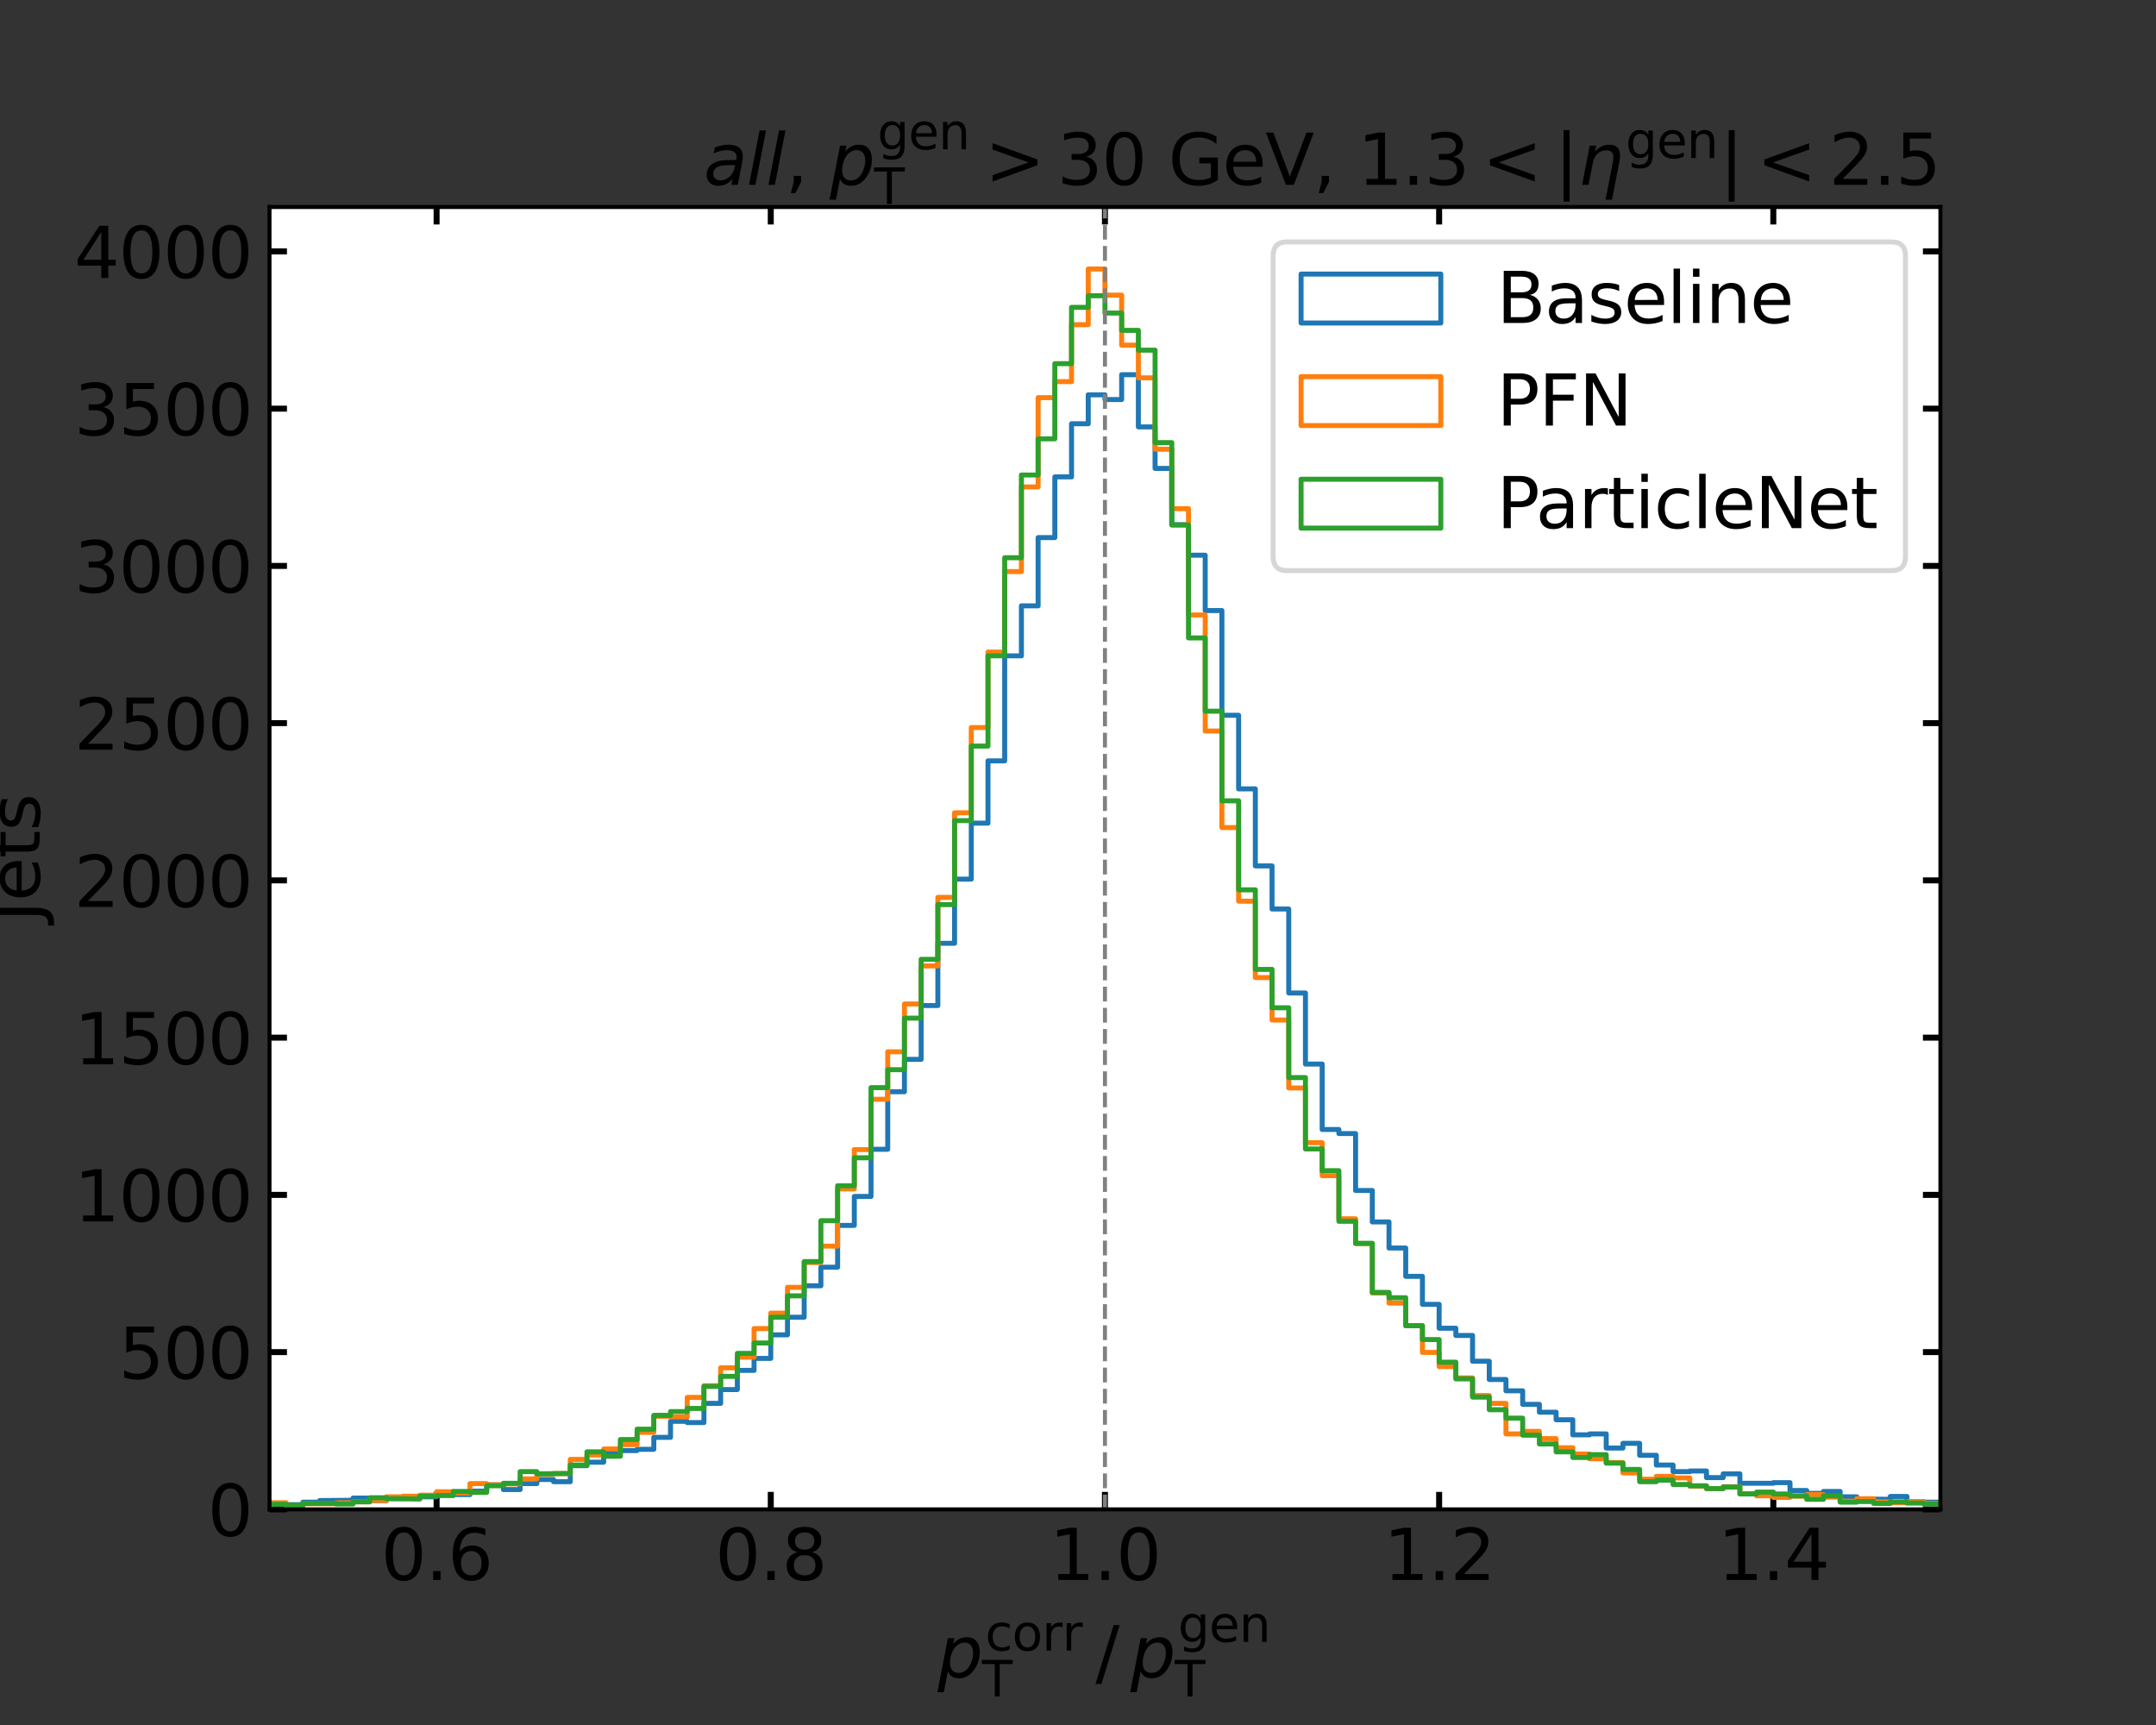 <?xml version="1.0" encoding="utf-8" standalone="no"?>
<!DOCTYPE svg PUBLIC "-//W3C//DTD SVG 1.1//EN"
  "http://www.w3.org/Graphics/SVG/1.1/DTD/svg11.dtd">
<svg xmlns:xlink="http://www.w3.org/1999/xlink" width="432pt" height="345.6pt" viewBox="0 0 432 345.6" xmlns="http://www.w3.org/2000/svg" version="1.1">
 <rect x="0" y="0" width="432" height="345.6" fill="#333333" stroke="none"/>
 <defs>
  <style type="text/css">*{stroke-linejoin: round; stroke-linecap: butt}</style>
 </defs>
 <g id="figure_1">
  <g id="patch_1">
   <path d="M 0 345.6 
L 432 345.6 
L 432 0 
L 0 0 
L 0 345.6 
z
" style="fill: none"/>
  </g>
  <g id="axes_1">
   <g id="patch_2">
    <path d="M 54 302.4 
L 388.8 302.4 
L 388.8 41.472 
L 54 41.472 
z
" style="fill: #ffffff"/>
   </g>
   <g id="matplotlib.axis_1">
    <g id="xtick_1">
     <g id="line2d_1">
      <defs>
       <path id="mc3ad56a31f" d="M 0 0 
L 0 -3.5 
" style="stroke: #000000; stroke-width: 1.2"/>
      </defs>
      <g>
       <use xlink:href="#mc3ad56a31f" x="87.48" y="302.4" style="stroke: #000000; stroke-width: 1.2"/>
      </g>
     </g>
     <g id="line2d_2">
      <defs>
       <path id="m20df767b99" d="M 0 0 
L 0 3.5 
" style="stroke: #000000; stroke-width: 1.2"/>
      </defs>
      <g>
       <use xlink:href="#m20df767b99" x="87.48" y="41.472" style="stroke: #000000; stroke-width: 1.2"/>
      </g>
     </g>
     <g id="text_1">
      <!-- 0.6 -->
      <g transform="translate(76.348 316.538)scale(0.14 -0.14)">
       <defs>
        <path id="DejaVuSans-30" d="M 2034 4250 
Q 1547 4250 1301 3770 
Q 1056 3291 1056 2328 
Q 1056 1369 1301 889 
Q 1547 409 2034 409 
Q 2525 409 2770 889 
Q 3016 1369 3016 2328 
Q 3016 3291 2770 3770 
Q 2525 4250 2034 4250 
z
M 2034 4750 
Q 2819 4750 3233 4129 
Q 3647 3509 3647 2328 
Q 3647 1150 3233 529 
Q 2819 -91 2034 -91 
Q 1250 -91 836 529 
Q 422 1150 422 2328 
Q 422 3509 836 4129 
Q 1250 4750 2034 4750 
z
" transform="scale(0.016)"/>
        <path id="DejaVuSans-2e" d="M 684 794 
L 1344 794 
L 1344 0 
L 684 0 
L 684 794 
z
" transform="scale(0.016)"/>
        <path id="DejaVuSans-36" d="M 2113 2584 
Q 1688 2584 1439 2293 
Q 1191 2003 1191 1497 
Q 1191 994 1439 701 
Q 1688 409 2113 409 
Q 2538 409 2786 701 
Q 3034 994 3034 1497 
Q 3034 2003 2786 2293 
Q 2538 2584 2113 2584 
z
M 3366 4563 
L 3366 3988 
Q 3128 4100 2886 4159 
Q 2644 4219 2406 4219 
Q 1781 4219 1451 3797 
Q 1122 3375 1075 2522 
Q 1259 2794 1537 2939 
Q 1816 3084 2150 3084 
Q 2853 3084 3261 2657 
Q 3669 2231 3669 1497 
Q 3669 778 3244 343 
Q 2819 -91 2113 -91 
Q 1303 -91 875 529 
Q 447 1150 447 2328 
Q 447 3434 972 4092 
Q 1497 4750 2381 4750 
Q 2619 4750 2861 4703 
Q 3103 4656 3366 4563 
z
" transform="scale(0.016)"/>
       </defs>
       <use xlink:href="#DejaVuSans-30"/>
       <use xlink:href="#DejaVuSans-2e" x="63.623"/>
       <use xlink:href="#DejaVuSans-36" x="95.41"/>
      </g>
     </g>
    </g>
    <g id="xtick_2">
     <g id="line2d_3">
      <g>
       <use xlink:href="#mc3ad56a31f" x="154.44" y="302.4" style="stroke: #000000; stroke-width: 1.2"/>
      </g>
     </g>
     <g id="line2d_4">
      <g>
       <use xlink:href="#m20df767b99" x="154.44" y="41.472" style="stroke: #000000; stroke-width: 1.2"/>
      </g>
     </g>
     <g id="text_2">
      <!-- 0.8 -->
      <g transform="translate(143.308 316.538)scale(0.14 -0.14)">
       <defs>
        <path id="DejaVuSans-38" d="M 2034 2216 
Q 1584 2216 1326 1975 
Q 1069 1734 1069 1313 
Q 1069 891 1326 650 
Q 1584 409 2034 409 
Q 2484 409 2743 651 
Q 3003 894 3003 1313 
Q 3003 1734 2745 1975 
Q 2488 2216 2034 2216 
z
M 1403 2484 
Q 997 2584 770 2862 
Q 544 3141 544 3541 
Q 544 4100 942 4425 
Q 1341 4750 2034 4750 
Q 2731 4750 3128 4425 
Q 3525 4100 3525 3541 
Q 3525 3141 3298 2862 
Q 3072 2584 2669 2484 
Q 3125 2378 3379 2068 
Q 3634 1759 3634 1313 
Q 3634 634 3220 271 
Q 2806 -91 2034 -91 
Q 1263 -91 848 271 
Q 434 634 434 1313 
Q 434 1759 690 2068 
Q 947 2378 1403 2484 
z
M 1172 3481 
Q 1172 3119 1398 2916 
Q 1625 2713 2034 2713 
Q 2441 2713 2670 2916 
Q 2900 3119 2900 3481 
Q 2900 3844 2670 4047 
Q 2441 4250 2034 4250 
Q 1625 4250 1398 4047 
Q 1172 3844 1172 3481 
z
" transform="scale(0.016)"/>
       </defs>
       <use xlink:href="#DejaVuSans-30"/>
       <use xlink:href="#DejaVuSans-2e" x="63.623"/>
       <use xlink:href="#DejaVuSans-38" x="95.41"/>
      </g>
     </g>
    </g>
    <g id="xtick_3">
     <g id="line2d_5">
      <g>
       <use xlink:href="#mc3ad56a31f" x="221.4" y="302.4" style="stroke: #000000; stroke-width: 1.2"/>
      </g>
     </g>
     <g id="line2d_6">
      <g>
       <use xlink:href="#m20df767b99" x="221.4" y="41.472" style="stroke: #000000; stroke-width: 1.2"/>
      </g>
     </g>
     <g id="text_3">
      <!-- 1.0 -->
      <g transform="translate(210.268 316.538)scale(0.14 -0.14)">
       <defs>
        <path id="DejaVuSans-31" d="M 794 531 
L 1825 531 
L 1825 4091 
L 703 3866 
L 703 4441 
L 1819 4666 
L 2450 4666 
L 2450 531 
L 3481 531 
L 3481 0 
L 794 0 
L 794 531 
z
" transform="scale(0.016)"/>
       </defs>
       <use xlink:href="#DejaVuSans-31"/>
       <use xlink:href="#DejaVuSans-2e" x="63.623"/>
       <use xlink:href="#DejaVuSans-30" x="95.41"/>
      </g>
     </g>
    </g>
    <g id="xtick_4">
     <g id="line2d_7">
      <g>
       <use xlink:href="#mc3ad56a31f" x="288.36" y="302.4" style="stroke: #000000; stroke-width: 1.2"/>
      </g>
     </g>
     <g id="line2d_8">
      <g>
       <use xlink:href="#m20df767b99" x="288.36" y="41.472" style="stroke: #000000; stroke-width: 1.2"/>
      </g>
     </g>
     <g id="text_4">
      <!-- 1.2 -->
      <g transform="translate(277.228 316.538)scale(0.14 -0.14)">
       <defs>
        <path id="DejaVuSans-32" d="M 1228 531 
L 3431 531 
L 3431 0 
L 469 0 
L 469 531 
Q 828 903 1448 1529 
Q 2069 2156 2228 2338 
Q 2531 2678 2651 2914 
Q 2772 3150 2772 3378 
Q 2772 3750 2511 3984 
Q 2250 4219 1831 4219 
Q 1534 4219 1204 4116 
Q 875 4013 500 3803 
L 500 4441 
Q 881 4594 1212 4672 
Q 1544 4750 1819 4750 
Q 2544 4750 2975 4387 
Q 3406 4025 3406 3419 
Q 3406 3131 3298 2873 
Q 3191 2616 2906 2266 
Q 2828 2175 2409 1742 
Q 1991 1309 1228 531 
z
" transform="scale(0.016)"/>
       </defs>
       <use xlink:href="#DejaVuSans-31"/>
       <use xlink:href="#DejaVuSans-2e" x="63.623"/>
       <use xlink:href="#DejaVuSans-32" x="95.41"/>
      </g>
     </g>
    </g>
    <g id="xtick_5">
     <g id="line2d_9">
      <g>
       <use xlink:href="#mc3ad56a31f" x="355.32" y="302.4" style="stroke: #000000; stroke-width: 1.2"/>
      </g>
     </g>
     <g id="line2d_10">
      <g>
       <use xlink:href="#m20df767b99" x="355.32" y="41.472" style="stroke: #000000; stroke-width: 1.2"/>
      </g>
     </g>
     <g id="text_5">
      <!-- 1.4 -->
      <g transform="translate(344.188 316.538)scale(0.14 -0.14)">
       <defs>
        <path id="DejaVuSans-34" d="M 2419 4116 
L 825 1625 
L 2419 1625 
L 2419 4116 
z
M 2253 4666 
L 3047 4666 
L 3047 1625 
L 3713 1625 
L 3713 1100 
L 3047 1100 
L 3047 0 
L 2419 0 
L 2419 1100 
L 313 1100 
L 313 1709 
L 2253 4666 
z
" transform="scale(0.016)"/>
       </defs>
       <use xlink:href="#DejaVuSans-31"/>
       <use xlink:href="#DejaVuSans-2e" x="63.623"/>
       <use xlink:href="#DejaVuSans-34" x="95.41"/>
      </g>
     </g>
    </g>
    <g id="text_6">
     <!-- $p_\mathrm{T}^\mathrm{corr}\//\/p_\mathrm{T}^\mathrm{gen}$ -->
     <g transform="translate(187.87 336.049)scale(0.14 -0.14)">
      <defs>
       <path id="DejaVuSans-Oblique-70" d="M 3175 2156 
Q 3175 2616 2975 2859 
Q 2775 3103 2400 3103 
Q 2144 3103 1911 2972 
Q 1678 2841 1497 2591 
Q 1319 2344 1212 1994 
Q 1106 1644 1106 1300 
Q 1106 863 1306 627 
Q 1506 391 1875 391 
Q 2147 391 2380 519 
Q 2613 647 2778 891 
Q 2956 1147 3065 1494 
Q 3175 1841 3175 2156 
z
M 1394 2969 
Q 1625 3272 1939 3428 
Q 2253 3584 2638 3584 
Q 3175 3584 3472 3232 
Q 3769 2881 3769 2247 
Q 3769 1728 3584 1258 
Q 3400 788 3053 416 
Q 2822 169 2531 39 
Q 2241 -91 1919 -91 
Q 1547 -91 1294 64 
Q 1041 219 916 525 
L 556 -1331 
L -19 -1331 
L 922 3500 
L 1497 3500 
L 1394 2969 
z
" transform="scale(0.016)"/>
       <path id="DejaVuSans-63" d="M 3122 3366 
L 3122 2828 
Q 2878 2963 2633 3030 
Q 2388 3097 2138 3097 
Q 1578 3097 1268 2742 
Q 959 2388 959 1747 
Q 959 1106 1268 751 
Q 1578 397 2138 397 
Q 2388 397 2633 464 
Q 2878 531 3122 666 
L 3122 134 
Q 2881 22 2623 -34 
Q 2366 -91 2075 -91 
Q 1284 -91 818 406 
Q 353 903 353 1747 
Q 353 2603 823 3093 
Q 1294 3584 2113 3584 
Q 2378 3584 2631 3529 
Q 2884 3475 3122 3366 
z
" transform="scale(0.016)"/>
       <path id="DejaVuSans-6f" d="M 1959 3097 
Q 1497 3097 1228 2736 
Q 959 2375 959 1747 
Q 959 1119 1226 758 
Q 1494 397 1959 397 
Q 2419 397 2687 759 
Q 2956 1122 2956 1747 
Q 2956 2369 2687 2733 
Q 2419 3097 1959 3097 
z
M 1959 3584 
Q 2709 3584 3137 3096 
Q 3566 2609 3566 1747 
Q 3566 888 3137 398 
Q 2709 -91 1959 -91 
Q 1206 -91 779 398 
Q 353 888 353 1747 
Q 353 2609 779 3096 
Q 1206 3584 1959 3584 
z
" transform="scale(0.016)"/>
       <path id="DejaVuSans-72" d="M 2631 2963 
Q 2534 3019 2420 3045 
Q 2306 3072 2169 3072 
Q 1681 3072 1420 2755 
Q 1159 2438 1159 1844 
L 1159 0 
L 581 0 
L 581 3500 
L 1159 3500 
L 1159 2956 
Q 1341 3275 1631 3429 
Q 1922 3584 2338 3584 
Q 2397 3584 2469 3576 
Q 2541 3569 2628 3553 
L 2631 2963 
z
" transform="scale(0.016)"/>
       <path id="DejaVuSans-54" d="M -19 4666 
L 3928 4666 
L 3928 4134 
L 2272 4134 
L 2272 0 
L 1638 0 
L 1638 4134 
L -19 4134 
L -19 4666 
z
" transform="scale(0.016)"/>
       <path id="DejaVuSans-2f" d="M 1625 4666 
L 2156 4666 
L 531 -594 
L 0 -594 
L 1625 4666 
z
" transform="scale(0.016)"/>
       <path id="DejaVuSans-67" d="M 2906 1791 
Q 2906 2416 2648 2759 
Q 2391 3103 1925 3103 
Q 1463 3103 1205 2759 
Q 947 2416 947 1791 
Q 947 1169 1205 825 
Q 1463 481 1925 481 
Q 2391 481 2648 825 
Q 2906 1169 2906 1791 
z
M 3481 434 
Q 3481 -459 3084 -895 
Q 2688 -1331 1869 -1331 
Q 1566 -1331 1297 -1286 
Q 1028 -1241 775 -1147 
L 775 -588 
Q 1028 -725 1275 -790 
Q 1522 -856 1778 -856 
Q 2344 -856 2625 -561 
Q 2906 -266 2906 331 
L 2906 616 
Q 2728 306 2450 153 
Q 2172 0 1784 0 
Q 1141 0 747 490 
Q 353 981 353 1791 
Q 353 2603 747 3093 
Q 1141 3584 1784 3584 
Q 2172 3584 2450 3431 
Q 2728 3278 2906 2969 
L 2906 3500 
L 3481 3500 
L 3481 434 
z
" transform="scale(0.016)"/>
       <path id="DejaVuSans-65" d="M 3597 1894 
L 3597 1613 
L 953 1613 
Q 991 1019 1311 708 
Q 1631 397 2203 397 
Q 2534 397 2845 478 
Q 3156 559 3463 722 
L 3463 178 
Q 3153 47 2828 -22 
Q 2503 -91 2169 -91 
Q 1331 -91 842 396 
Q 353 884 353 1716 
Q 353 2575 817 3079 
Q 1281 3584 2069 3584 
Q 2775 3584 3186 3129 
Q 3597 2675 3597 1894 
z
M 3022 2063 
Q 3016 2534 2758 2815 
Q 2500 3097 2075 3097 
Q 1594 3097 1305 2825 
Q 1016 2553 972 2059 
L 3022 2063 
z
" transform="scale(0.016)"/>
       <path id="DejaVuSans-6e" d="M 3513 2113 
L 3513 0 
L 2938 0 
L 2938 2094 
Q 2938 2591 2744 2837 
Q 2550 3084 2163 3084 
Q 1697 3084 1428 2787 
Q 1159 2491 1159 1978 
L 1159 0 
L 581 0 
L 581 3500 
L 1159 3500 
L 1159 2956 
Q 1366 3272 1645 3428 
Q 1925 3584 2291 3584 
Q 2894 3584 3203 3211 
Q 3513 2838 3513 2113 
z
" transform="scale(0.016)"/>
      </defs>
      <use xlink:href="#DejaVuSans-Oblique-70" transform="translate(0 0.052)"/>
      <use xlink:href="#DejaVuSans-63" transform="translate(68.126 38.333)scale(0.7)"/>
      <use xlink:href="#DejaVuSans-6f" transform="translate(106.613 38.333)scale(0.7)"/>
      <use xlink:href="#DejaVuSans-72" transform="translate(149.44 38.333)scale(0.7)"/>
      <use xlink:href="#DejaVuSans-72" transform="translate(178.219 38.333)scale(0.7)"/>
      <use xlink:href="#DejaVuSans-54" transform="translate(63.477 -27.292)scale(0.7)"/>
      <use xlink:href="#DejaVuSans-2f" transform="translate(225.969 0.052)"/>
      <use xlink:href="#DejaVuSans-Oblique-70" transform="translate(275.896 0.052)"/>
      <use xlink:href="#DejaVuSans-67" transform="translate(344.022 50.8)scale(0.7)"/>
      <use xlink:href="#DejaVuSans-65" transform="translate(388.456 50.8)scale(0.7)"/>
      <use xlink:href="#DejaVuSans-6e" transform="translate(431.522 50.8)scale(0.7)"/>
      <use xlink:href="#DejaVuSans-54" transform="translate(339.372 -27.292)scale(0.7)"/>
     </g>
    </g>
   </g>
   <g id="matplotlib.axis_2">
    <g id="ytick_1">
     <g id="line2d_11">
      <defs>
       <path id="m5226595b26" d="M 0 0 
L 3.5 0 
" style="stroke: #000000; stroke-width: 1.2"/>
      </defs>
      <g>
       <use xlink:href="#m5226595b26" x="54" y="302.4" style="stroke: #000000; stroke-width: 1.2"/>
      </g>
     </g>
     <g id="line2d_12">
      <defs>
       <path id="m652ca1f74e" d="M 0 0 
L -3.5 0 
" style="stroke: #000000; stroke-width: 1.2"/>
      </defs>
      <g>
       <use xlink:href="#m652ca1f74e" x="388.8" y="302.4" style="stroke: #000000; stroke-width: 1.2"/>
      </g>
     </g>
     <g id="text_7">
      <!-- 0 -->
      <g transform="translate(41.593 307.719)scale(0.14 -0.14)">
       <use xlink:href="#DejaVuSans-30"/>
      </g>
     </g>
    </g>
    <g id="ytick_2">
     <g id="line2d_13">
      <g>
       <use xlink:href="#m5226595b26" x="54" y="270.896" style="stroke: #000000; stroke-width: 1.2"/>
      </g>
     </g>
     <g id="line2d_14">
      <g>
       <use xlink:href="#m652ca1f74e" x="388.8" y="270.896" style="stroke: #000000; stroke-width: 1.2"/>
      </g>
     </g>
     <g id="text_8">
      <!-- 500 -->
      <g transform="translate(23.777 276.215)scale(0.14 -0.14)">
       <defs>
        <path id="DejaVuSans-35" d="M 691 4666 
L 3169 4666 
L 3169 4134 
L 1269 4134 
L 1269 2991 
Q 1406 3038 1543 3061 
Q 1681 3084 1819 3084 
Q 2600 3084 3056 2656 
Q 3513 2228 3513 1497 
Q 3513 744 3044 326 
Q 2575 -91 1722 -91 
Q 1428 -91 1123 -41 
Q 819 9 494 109 
L 494 744 
Q 775 591 1075 516 
Q 1375 441 1709 441 
Q 2250 441 2565 725 
Q 2881 1009 2881 1497 
Q 2881 1984 2565 2268 
Q 2250 2553 1709 2553 
Q 1456 2553 1204 2497 
Q 953 2441 691 2322 
L 691 4666 
z
" transform="scale(0.016)"/>
       </defs>
       <use xlink:href="#DejaVuSans-35"/>
       <use xlink:href="#DejaVuSans-30" x="63.623"/>
       <use xlink:href="#DejaVuSans-30" x="127.246"/>
      </g>
     </g>
    </g>
    <g id="ytick_3">
     <g id="line2d_15">
      <g>
       <use xlink:href="#m5226595b26" x="54" y="239.392" style="stroke: #000000; stroke-width: 1.2"/>
      </g>
     </g>
     <g id="line2d_16">
      <g>
       <use xlink:href="#m652ca1f74e" x="388.8" y="239.392" style="stroke: #000000; stroke-width: 1.2"/>
      </g>
     </g>
     <g id="text_9">
      <!-- 1000 -->
      <g transform="translate(14.87 244.711)scale(0.14 -0.14)">
       <use xlink:href="#DejaVuSans-31"/>
       <use xlink:href="#DejaVuSans-30" x="63.623"/>
       <use xlink:href="#DejaVuSans-30" x="127.246"/>
       <use xlink:href="#DejaVuSans-30" x="190.869"/>
      </g>
     </g>
    </g>
    <g id="ytick_4">
     <g id="line2d_17">
      <g>
       <use xlink:href="#m5226595b26" x="54" y="207.888" style="stroke: #000000; stroke-width: 1.2"/>
      </g>
     </g>
     <g id="line2d_18">
      <g>
       <use xlink:href="#m652ca1f74e" x="388.8" y="207.888" style="stroke: #000000; stroke-width: 1.2"/>
      </g>
     </g>
     <g id="text_10">
      <!-- 1500 -->
      <g transform="translate(14.87 213.207)scale(0.14 -0.14)">
       <use xlink:href="#DejaVuSans-31"/>
       <use xlink:href="#DejaVuSans-35" x="63.623"/>
       <use xlink:href="#DejaVuSans-30" x="127.246"/>
       <use xlink:href="#DejaVuSans-30" x="190.869"/>
      </g>
     </g>
    </g>
    <g id="ytick_5">
     <g id="line2d_19">
      <g>
       <use xlink:href="#m5226595b26" x="54" y="176.384" style="stroke: #000000; stroke-width: 1.2"/>
      </g>
     </g>
     <g id="line2d_20">
      <g>
       <use xlink:href="#m652ca1f74e" x="388.8" y="176.384" style="stroke: #000000; stroke-width: 1.2"/>
      </g>
     </g>
     <g id="text_11">
      <!-- 2000 -->
      <g transform="translate(14.87 181.703)scale(0.14 -0.14)">
       <use xlink:href="#DejaVuSans-32"/>
       <use xlink:href="#DejaVuSans-30" x="63.623"/>
       <use xlink:href="#DejaVuSans-30" x="127.246"/>
       <use xlink:href="#DejaVuSans-30" x="190.869"/>
      </g>
     </g>
    </g>
    <g id="ytick_6">
     <g id="line2d_21">
      <g>
       <use xlink:href="#m5226595b26" x="54" y="144.88" style="stroke: #000000; stroke-width: 1.2"/>
      </g>
     </g>
     <g id="line2d_22">
      <g>
       <use xlink:href="#m652ca1f74e" x="388.8" y="144.88" style="stroke: #000000; stroke-width: 1.2"/>
      </g>
     </g>
     <g id="text_12">
      <!-- 2500 -->
      <g transform="translate(14.87 150.199)scale(0.14 -0.14)">
       <use xlink:href="#DejaVuSans-32"/>
       <use xlink:href="#DejaVuSans-35" x="63.623"/>
       <use xlink:href="#DejaVuSans-30" x="127.246"/>
       <use xlink:href="#DejaVuSans-30" x="190.869"/>
      </g>
     </g>
    </g>
    <g id="ytick_7">
     <g id="line2d_23">
      <g>
       <use xlink:href="#m5226595b26" x="54" y="113.377" style="stroke: #000000; stroke-width: 1.2"/>
      </g>
     </g>
     <g id="line2d_24">
      <g>
       <use xlink:href="#m652ca1f74e" x="388.8" y="113.377" style="stroke: #000000; stroke-width: 1.2"/>
      </g>
     </g>
     <g id="text_13">
      <!-- 3000 -->
      <g transform="translate(14.87 118.695)scale(0.14 -0.14)">
       <defs>
        <path id="DejaVuSans-33" d="M 2597 2516 
Q 3050 2419 3304 2112 
Q 3559 1806 3559 1356 
Q 3559 666 3084 287 
Q 2609 -91 1734 -91 
Q 1441 -91 1130 -33 
Q 819 25 488 141 
L 488 750 
Q 750 597 1062 519 
Q 1375 441 1716 441 
Q 2309 441 2620 675 
Q 2931 909 2931 1356 
Q 2931 1769 2642 2001 
Q 2353 2234 1838 2234 
L 1294 2234 
L 1294 2753 
L 1863 2753 
Q 2328 2753 2575 2939 
Q 2822 3125 2822 3475 
Q 2822 3834 2567 4026 
Q 2313 4219 1838 4219 
Q 1578 4219 1281 4162 
Q 984 4106 628 3988 
L 628 4550 
Q 988 4650 1302 4700 
Q 1616 4750 1894 4750 
Q 2613 4750 3031 4423 
Q 3450 4097 3450 3541 
Q 3450 3153 3228 2886 
Q 3006 2619 2597 2516 
z
" transform="scale(0.016)"/>
       </defs>
       <use xlink:href="#DejaVuSans-33"/>
       <use xlink:href="#DejaVuSans-30" x="63.623"/>
       <use xlink:href="#DejaVuSans-30" x="127.246"/>
       <use xlink:href="#DejaVuSans-30" x="190.869"/>
      </g>
     </g>
    </g>
    <g id="ytick_8">
     <g id="line2d_25">
      <g>
       <use xlink:href="#m5226595b26" x="54" y="81.873" style="stroke: #000000; stroke-width: 1.2"/>
      </g>
     </g>
     <g id="line2d_26">
      <g>
       <use xlink:href="#m652ca1f74e" x="388.8" y="81.873" style="stroke: #000000; stroke-width: 1.2"/>
      </g>
     </g>
     <g id="text_14">
      <!-- 3500 -->
      <g transform="translate(14.87 87.192)scale(0.14 -0.14)">
       <use xlink:href="#DejaVuSans-33"/>
       <use xlink:href="#DejaVuSans-35" x="63.623"/>
       <use xlink:href="#DejaVuSans-30" x="127.246"/>
       <use xlink:href="#DejaVuSans-30" x="190.869"/>
      </g>
     </g>
    </g>
    <g id="ytick_9">
     <g id="line2d_27">
      <g>
       <use xlink:href="#m5226595b26" x="54" y="50.369" style="stroke: #000000; stroke-width: 1.2"/>
      </g>
     </g>
     <g id="line2d_28">
      <g>
       <use xlink:href="#m652ca1f74e" x="388.8" y="50.369" style="stroke: #000000; stroke-width: 1.2"/>
      </g>
     </g>
     <g id="text_15">
      <!-- 4000 -->
      <g transform="translate(14.87 55.688)scale(0.14 -0.14)">
       <use xlink:href="#DejaVuSans-34"/>
       <use xlink:href="#DejaVuSans-30" x="63.623"/>
       <use xlink:href="#DejaVuSans-30" x="127.246"/>
       <use xlink:href="#DejaVuSans-30" x="190.869"/>
      </g>
     </g>
    </g>
    <g id="text_16">
     <!-- Jets -->
     <g transform="translate(7.958 184.699)rotate(-90)scale(0.14 -0.14)">
      <defs>
       <path id="DejaVuSans-4a" d="M 628 4666 
L 1259 4666 
L 1259 325 
Q 1259 -519 939 -900 
Q 619 -1281 -91 -1281 
L -331 -1281 
L -331 -750 
L -134 -750 
Q 284 -750 456 -515 
Q 628 -281 628 325 
L 628 4666 
z
" transform="scale(0.016)"/>
       <path id="DejaVuSans-74" d="M 1172 4494 
L 1172 3500 
L 2356 3500 
L 2356 3053 
L 1172 3053 
L 1172 1153 
Q 1172 725 1289 603 
Q 1406 481 1766 481 
L 2356 481 
L 2356 0 
L 1766 0 
Q 1100 0 847 248 
Q 594 497 594 1153 
L 594 3053 
L 172 3053 
L 172 3500 
L 594 3500 
L 594 4494 
L 1172 4494 
z
" transform="scale(0.016)"/>
       <path id="DejaVuSans-73" d="M 2834 3397 
L 2834 2853 
Q 2591 2978 2328 3040 
Q 2066 3103 1784 3103 
Q 1356 3103 1142 2972 
Q 928 2841 928 2578 
Q 928 2378 1081 2264 
Q 1234 2150 1697 2047 
L 1894 2003 
Q 2506 1872 2764 1633 
Q 3022 1394 3022 966 
Q 3022 478 2636 193 
Q 2250 -91 1575 -91 
Q 1294 -91 989 -36 
Q 684 19 347 128 
L 347 722 
Q 666 556 975 473 
Q 1284 391 1588 391 
Q 1994 391 2212 530 
Q 2431 669 2431 922 
Q 2431 1156 2273 1281 
Q 2116 1406 1581 1522 
L 1381 1569 
Q 847 1681 609 1914 
Q 372 2147 372 2553 
Q 372 3047 722 3315 
Q 1072 3584 1716 3584 
Q 2034 3584 2315 3537 
Q 2597 3491 2834 3397 
z
" transform="scale(0.016)"/>
      </defs>
      <use xlink:href="#DejaVuSans-4a"/>
      <use xlink:href="#DejaVuSans-65" x="29.492"/>
      <use xlink:href="#DejaVuSans-74" x="91.016"/>
      <use xlink:href="#DejaVuSans-73" x="130.225"/>
     </g>
    </g>
   </g>
   <g id="patch_3">
    <path d="M 54 302.4 
L 54 301.329 
L 57.348 301.329 
L 57.348 301.455 
L 60.696 301.455 
L 60.696 300.951 
L 64.044 300.951 
L 64.044 300.636 
L 70.74 300.573 
L 70.74 300.132 
L 74.088 300.132 
L 74.088 300.636 
L 77.436 300.636 
L 77.436 300.195 
L 80.784 300.195 
L 80.784 300.006 
L 84.132 300.006 
L 84.132 299.88 
L 87.48 299.88 
L 87.48 299.25 
L 90.828 299.25 
L 90.828 299.439 
L 94.176 299.439 
L 94.176 298.746 
L 97.524 298.746 
L 97.524 297.485 
L 100.872 297.485 
L 100.872 298.431 
L 104.22 298.431 
L 104.22 297.233 
L 107.568 297.233 
L 107.568 296.414 
L 110.916 296.414 
L 110.916 296.855 
L 114.264 296.855 
L 114.264 293.642 
L 117.612 293.642 
L 117.612 292.949 
L 120.96 292.949 
L 120.96 291.059 
L 124.308 291.059 
L 124.308 290.618 
L 127.656 290.618 
L 127.656 290.366 
L 131.004 290.366 
L 131.004 287.971 
L 134.352 287.971 
L 134.352 284.758 
L 137.7 284.758 
L 137.7 285.01 
L 141.048 285.01 
L 141.048 281.166 
L 144.396 281.166 
L 144.396 278.394 
L 147.744 278.394 
L 147.744 274.551 
L 151.092 274.551 
L 151.092 272.156 
L 154.44 272.156 
L 154.44 267.431 
L 157.788 267.431 
L 157.788 263.902 
L 161.136 263.902 
L 161.136 257.601 
L 164.484 257.601 
L 164.484 253.884 
L 167.832 253.884 
L 167.832 245.504 
L 171.18 245.504 
L 171.18 239.707 
L 174.528 239.707 
L 174.528 230.256 
L 177.876 230.256 
L 177.876 218.726 
L 181.224 218.726 
L 181.224 212.236 
L 184.572 212.236 
L 184.572 201.461 
L 187.92 201.461 
L 187.92 188.986 
L 191.268 188.986 
L 191.268 176.132 
L 194.616 176.132 
L 194.616 164.917 
L 197.964 164.917 
L 197.964 152.441 
L 201.312 152.441 
L 201.312 131.397 
L 204.66 131.397 
L 204.66 121.379 
L 208.008 121.379 
L 208.008 107.706 
L 211.356 107.706 
L 211.356 95.545 
L 214.704 95.545 
L 214.704 84.897 
L 218.052 84.897 
L 218.052 79.1 
L 221.4 79.1 
L 221.4 80.045 
L 224.748 80.045 
L 224.748 75.068 
L 228.096 75.068 
L 228.096 85.527 
L 231.444 85.527 
L 231.444 93.844 
L 234.792 93.844 
L 234.792 105.123 
L 238.14 105.123 
L 238.14 111.234 
L 241.488 111.234 
L 241.488 122.324 
L 244.836 122.324 
L 244.836 143.305 
L 248.184 143.305 
L 248.184 158.049 
L 251.532 158.049 
L 251.532 173.486 
L 254.88 173.486 
L 254.88 182.118 
L 258.228 182.118 
L 258.228 198.941 
L 261.576 198.941 
L 261.576 213.181 
L 264.924 213.181 
L 264.924 226.287 
L 268.272 226.287 
L 268.272 227.106 
L 271.62 227.106 
L 271.62 238.51 
L 274.968 238.51 
L 274.968 244.811 
L 278.316 244.811 
L 278.316 250.04 
L 281.664 250.04 
L 281.664 255.711 
L 285.012 255.711 
L 285.012 261.319 
L 288.36 261.319 
L 288.36 266.107 
L 291.708 266.107 
L 291.708 267.557 
L 295.056 267.557 
L 295.056 272.723 
L 298.404 272.723 
L 298.404 276.378 
L 301.752 276.378 
L 301.752 278.646 
L 305.1 278.646 
L 305.1 281.355 
L 308.448 281.355 
L 308.448 282.931 
L 311.796 282.931 
L 311.796 284.443 
L 315.144 284.443 
L 315.144 287.467 
L 318.492 287.467 
L 318.492 287.278 
L 321.84 287.278 
L 321.84 290.113 
L 325.188 290.113 
L 325.188 289.168 
L 328.536 289.168 
L 328.536 291.563 
L 331.884 291.563 
L 331.884 293.516 
L 335.232 293.516 
L 335.232 294.839 
L 338.58 294.839 
L 338.58 294.713 
L 341.928 294.713 
L 341.928 296.036 
L 345.276 296.036 
L 345.276 295.28 
L 348.624 295.28 
L 348.624 297.17 
L 355.32 297.17 
L 355.32 297.044 
L 358.668 297.044 
L 358.668 298.62 
L 362.016 298.62 
L 362.016 299.187 
L 365.364 299.187 
L 365.364 298.809 
L 368.712 298.809 
L 368.712 299.88 
L 372.06 299.88 
L 372.06 300.321 
L 378.756 300.384 
L 378.756 299.817 
L 382.104 299.817 
L 382.104 300.825 
L 385.452 300.825 
L 385.452 300.951 
L 388.8 300.951 
L 388.8 302.4 
L 388.8 302.4 
" clip-path="url(#p59d9adf3d7)" style="fill: none; stroke: #1f77b4; stroke-linejoin: miter"/>
   </g>
   <g id="patch_4">
    <path d="M 54 302.4 
L 54 301.077 
L 57.348 301.077 
L 57.348 301.77 
L 60.696 301.77 
L 60.696 301.266 
L 67.392 301.266 
L 67.392 301.077 
L 70.74 301.077 
L 70.74 300.888 
L 74.088 300.888 
L 74.088 300.636 
L 77.436 300.636 
L 77.436 299.88 
L 80.784 299.88 
L 80.784 299.754 
L 84.132 299.754 
L 84.132 299.565 
L 87.48 299.565 
L 87.48 298.872 
L 90.828 298.872 
L 90.828 299.124 
L 94.176 299.124 
L 94.176 297.233 
L 97.524 297.233 
L 97.524 297.485 
L 100.872 297.485 
L 100.872 297.296 
L 104.22 297.296 
L 104.22 296.288 
L 107.568 296.288 
L 107.568 295.343 
L 110.916 295.343 
L 110.916 295.217 
L 114.264 295.217 
L 114.264 292.382 
L 117.612 292.382 
L 117.612 291.5 
L 120.96 291.5 
L 120.96 290.302 
L 124.308 290.302 
L 124.308 289.42 
L 127.656 289.42 
L 127.656 286.963 
L 131.004 286.963 
L 131.004 283.75 
L 134.352 283.75 
L 134.352 283.876 
L 137.7 283.876 
L 137.7 279.969 
L 141.048 279.969 
L 141.048 277.638 
L 144.396 277.638 
L 144.396 274.046 
L 147.744 274.046 
L 147.744 271.904 
L 151.092 271.904 
L 151.092 266.171 
L 154.44 266.171 
L 154.44 263.083 
L 157.788 263.083 
L 157.788 257.916 
L 161.136 257.916 
L 161.136 252.939 
L 164.484 252.939 
L 164.484 249.662 
L 167.832 249.662 
L 167.832 238.195 
L 171.18 238.195 
L 171.18 230.319 
L 174.528 230.319 
L 174.528 220.238 
L 177.876 220.238 
L 177.876 210.724 
L 181.224 210.724 
L 181.224 201.146 
L 184.572 201.146 
L 184.572 193.522 
L 187.92 193.522 
L 187.92 179.787 
L 191.268 179.787 
L 191.268 162.838 
L 194.616 162.838 
L 194.616 145.763 
L 197.964 145.763 
L 197.964 130.641 
L 201.312 130.641 
L 201.312 114.511 
L 204.66 114.511 
L 204.66 97.562 
L 208.008 97.562 
L 208.008 79.667 
L 211.356 79.667 
L 211.356 76.454 
L 214.704 76.454 
L 214.704 65.05 
L 218.052 65.05 
L 218.052 53.897 
L 221.4 53.897 
L 221.4 59.127 
L 224.748 59.127 
L 224.748 69.145 
L 228.096 69.145 
L 228.096 75.698 
L 231.444 75.698 
L 231.444 90.001 
L 234.792 90.001 
L 234.792 101.909 
L 238.14 101.909 
L 238.14 123.206 
L 241.488 123.206 
L 241.488 146.456 
L 244.836 146.456 
L 244.836 165.799 
L 248.184 165.799 
L 248.184 180.543 
L 251.532 180.543 
L 251.532 195.854 
L 254.88 195.854 
L 254.88 204.36 
L 258.228 204.36 
L 258.228 217.97 
L 261.576 217.97 
L 261.576 228.933 
L 264.924 228.933 
L 264.924 235.549 
L 268.272 235.549 
L 268.272 244.181 
L 271.62 244.181 
L 271.62 249.158 
L 274.968 249.158 
L 274.968 259.051 
L 278.316 259.051 
L 278.316 261.067 
L 281.664 261.067 
L 281.664 265.603 
L 285.012 265.603 
L 285.012 270.959 
L 288.36 270.959 
L 288.36 273.794 
L 291.708 273.794 
L 291.708 276.063 
L 295.056 276.063 
L 295.056 279.591 
L 298.404 279.591 
L 298.404 281.166 
L 301.752 281.166 
L 301.752 287.278 
L 305.1 287.278 
L 305.1 286.774 
L 308.448 286.774 
L 308.448 288.223 
L 311.796 288.223 
L 311.796 290.05 
L 315.144 290.05 
L 315.144 291.311 
L 318.492 291.311 
L 318.492 292.256 
L 321.84 292.256 
L 321.84 293.012 
L 325.188 293.012 
L 325.188 295.091 
L 328.536 295.091 
L 328.536 296.351 
L 331.884 296.351 
L 331.884 295.784 
L 335.232 295.784 
L 335.232 296.099 
L 338.58 296.099 
L 338.58 297.737 
L 341.928 297.737 
L 341.928 298.241 
L 345.276 298.241 
L 345.276 297.863 
L 348.624 297.863 
L 348.624 299.25 
L 351.972 299.25 
L 351.972 299.691 
L 355.32 299.691 
L 355.32 300.006 
L 358.668 300.006 
L 358.668 299.754 
L 362.016 299.754 
L 362.016 299.439 
L 365.364 299.439 
L 365.364 299.943 
L 368.712 299.943 
L 368.712 300.762 
L 372.06 300.762 
L 372.06 300.258 
L 375.408 300.258 
L 375.408 300.888 
L 378.756 300.888 
L 378.756 301.077 
L 382.104 301.077 
L 382.104 300.825 
L 385.452 300.825 
L 385.452 301.203 
L 388.8 301.203 
L 388.8 302.4 
L 388.8 302.4 
" clip-path="url(#p59d9adf3d7)" style="fill: none; stroke: #ff7f0e; stroke-linejoin: miter"/>
   </g>
   <g id="patch_5">
    <path d="M 54 302.4 
L 54 301.392 
L 57.348 301.392 
L 57.348 301.581 
L 60.696 301.581 
L 60.696 301.203 
L 67.392 301.203 
L 67.392 301.329 
L 70.74 301.329 
L 70.74 300.888 
L 74.088 300.888 
L 74.088 300.069 
L 77.436 300.069 
L 77.436 300.258 
L 84.132 300.321 
L 84.132 299.754 
L 87.48 299.754 
L 87.48 299.628 
L 90.828 299.628 
L 90.828 298.809 
L 94.176 298.809 
L 94.176 298.998 
L 97.524 298.998 
L 97.524 297.674 
L 100.872 297.674 
L 100.872 297.17 
L 104.22 297.17 
L 104.22 294.839 
L 107.568 294.839 
L 107.568 295.28 
L 114.264 295.217 
L 114.264 293.516 
L 117.612 293.516 
L 117.612 290.87 
L 120.96 290.87 
L 120.96 291.752 
L 124.308 291.752 
L 124.308 288.412 
L 127.656 288.412 
L 127.656 286.333 
L 131.004 286.333 
L 131.004 283.561 
L 134.352 283.561 
L 134.352 282.805 
L 137.7 282.805 
L 137.7 282.174 
L 141.048 282.174 
L 141.048 277.764 
L 144.396 277.764 
L 144.396 275.748 
L 147.744 275.748 
L 147.744 271.148 
L 151.092 271.148 
L 151.092 269.069 
L 154.44 269.069 
L 154.44 263.902 
L 157.788 263.902 
L 157.788 259.618 
L 161.136 259.618 
L 161.136 252.75 
L 164.484 252.75 
L 164.484 244.559 
L 167.832 244.559 
L 167.832 237.565 
L 171.18 237.565 
L 171.18 231.957 
L 174.528 231.957 
L 174.528 217.907 
L 177.876 217.907 
L 177.876 214.315 
L 181.224 214.315 
L 181.224 203.982 
L 184.572 203.982 
L 184.572 192.199 
L 187.92 192.199 
L 187.92 181.236 
L 191.268 181.236 
L 191.268 164.413 
L 194.616 164.413 
L 194.616 149.48 
L 197.964 149.48 
L 197.964 131.397 
L 201.312 131.397 
L 201.312 111.738 
L 204.66 111.738 
L 204.66 95.167 
L 208.008 95.167 
L 208.008 87.921 
L 211.356 87.921 
L 211.356 72.862 
L 214.704 72.862 
L 214.704 61.584 
L 218.052 61.584 
L 218.052 59.253 
L 221.4 59.253 
L 221.4 62.718 
L 224.748 62.718 
L 224.748 66.184 
L 228.096 66.184 
L 228.096 70.153 
L 231.444 70.153 
L 231.444 88.677 
L 234.792 88.677 
L 234.792 105.186 
L 238.14 105.186 
L 238.14 127.805 
L 241.488 127.805 
L 241.488 142.486 
L 244.836 142.486 
L 244.836 160.443 
L 248.184 160.443 
L 248.184 178.275 
L 251.532 178.275 
L 251.532 194.216 
L 254.88 194.216 
L 254.88 201.903 
L 258.228 201.903 
L 258.228 215.89 
L 261.576 215.89 
L 261.576 230.193 
L 264.924 230.193 
L 264.924 234.541 
L 268.272 234.541 
L 268.272 244.685 
L 271.62 244.685 
L 271.62 249.095 
L 274.968 249.095 
L 274.968 258.925 
L 278.316 258.925 
L 278.316 259.996 
L 281.664 259.996 
L 281.664 265.603 
L 285.012 265.603 
L 285.012 268.376 
L 288.36 268.376 
L 288.36 272.912 
L 291.708 272.912 
L 291.708 276.252 
L 295.056 276.252 
L 295.056 279.906 
L 298.404 279.906 
L 298.404 282.427 
L 301.752 282.427 
L 301.752 284.128 
L 305.1 284.128 
L 305.1 287.53 
L 308.448 287.53 
L 308.448 289.294 
L 311.796 289.294 
L 311.796 290.87 
L 315.144 290.87 
L 315.144 292.004 
L 318.492 292.004 
L 318.492 291.437 
L 321.84 291.437 
L 321.84 293.138 
L 325.188 293.138 
L 325.188 294.398 
L 328.536 294.398 
L 328.536 296.855 
L 331.884 296.855 
L 331.884 296.54 
L 335.232 296.54 
L 335.232 297.422 
L 338.58 297.422 
L 338.58 297.674 
L 341.928 297.674 
L 341.928 298.241 
L 345.276 298.241 
L 345.276 297.926 
L 348.624 297.926 
L 348.624 299.313 
L 351.972 299.313 
L 351.972 298.935 
L 355.32 298.935 
L 355.32 299.313 
L 358.668 299.313 
L 358.668 299.691 
L 362.016 299.691 
L 362.016 300.384 
L 365.364 300.384 
L 365.364 299.691 
L 368.712 299.691 
L 368.712 300.951 
L 372.06 300.951 
L 372.06 300.825 
L 375.408 300.825 
L 375.408 301.203 
L 378.756 301.203 
L 378.756 300.888 
L 382.104 300.888 
L 382.104 301.14 
L 385.452 301.14 
L 385.452 301.329 
L 388.8 301.329 
L 388.8 302.4 
L 388.8 302.4 
" clip-path="url(#p59d9adf3d7)" style="fill: none; stroke: #2ca02c; stroke-linejoin: miter"/>
   </g>
   <g id="line2d_29">
    <path d="M 221.4 302.4 
L 221.4 41.472 
" clip-path="url(#p59d9adf3d7)" style="fill: none; stroke-dasharray: 2.96,1.28; stroke-dashoffset: 0; stroke: #808080; stroke-width: 0.8"/>
   </g>
   <g id="patch_6">
    <path d="M 54 302.4 
L 54 41.472 
" style="fill: none; stroke: #000000; stroke-width: 0.8; stroke-linejoin: miter; stroke-linecap: square"/>
   </g>
   <g id="patch_7">
    <path d="M 388.8 302.4 
L 388.8 41.472 
" style="fill: none; stroke: #000000; stroke-width: 0.8; stroke-linejoin: miter; stroke-linecap: square"/>
   </g>
   <g id="patch_8">
    <path d="M 54 302.4 
L 388.8 302.4 
" style="fill: none; stroke: #000000; stroke-width: 0.8; stroke-linejoin: miter; stroke-linecap: square"/>
   </g>
   <g id="patch_9">
    <path d="M 54 41.472 
L 388.8 41.472 
" style="fill: none; stroke: #000000; stroke-width: 0.8; stroke-linejoin: miter; stroke-linecap: square"/>
   </g>
   <g id="text_17">
    <!-- $all$, $p_\mathrm{T}^\mathrm{gen} &gt; 30$ GeV, $1.3 &lt; |\eta^\mathrm{gen}| &lt; 2.5$ -->
    <g transform="translate(141 37.03)scale(0.14 -0.14)">
     <defs>
      <path id="DejaVuSans-Oblique-61" d="M 3438 1997 
L 3047 0 
L 2472 0 
L 2578 531 
Q 2325 219 2001 64 
Q 1678 -91 1281 -91 
Q 834 -91 548 182 
Q 263 456 263 884 
Q 263 1497 752 1853 
Q 1241 2209 2100 2209 
L 2900 2209 
L 2931 2363 
Q 2938 2388 2941 2417 
Q 2944 2447 2944 2509 
Q 2944 2788 2717 2942 
Q 2491 3097 2081 3097 
Q 1800 3097 1504 3025 
Q 1209 2953 897 2809 
L 997 3341 
Q 1322 3463 1633 3523 
Q 1944 3584 2234 3584 
Q 2853 3584 3176 3315 
Q 3500 3047 3500 2534 
Q 3500 2431 3484 2292 
Q 3469 2153 3438 1997 
z
M 2816 1759 
L 2241 1759 
Q 1534 1759 1195 1570 
Q 856 1381 856 984 
Q 856 709 1029 553 
Q 1203 397 1509 397 
Q 1978 397 2328 733 
Q 2678 1069 2791 1631 
L 2816 1759 
z
" transform="scale(0.016)"/>
      <path id="DejaVuSans-Oblique-6c" d="M 1172 4863 
L 1747 4863 
L 800 0 
L 225 0 
L 1172 4863 
z
" transform="scale(0.016)"/>
      <path id="DejaVuSans-2c" d="M 750 794 
L 1409 794 
L 1409 256 
L 897 -744 
L 494 -744 
L 750 256 
L 750 794 
z
" transform="scale(0.016)"/>
      <path id="DejaVuSans-20" transform="scale(0.016)"/>
      <path id="DejaVuSans-3e" d="M 678 3150 
L 678 3719 
L 4684 2266 
L 4684 1747 
L 678 294 
L 678 863 
L 3897 2003 
L 678 3150 
z
" transform="scale(0.016)"/>
      <path id="DejaVuSans-47" d="M 3809 666 
L 3809 1919 
L 2778 1919 
L 2778 2438 
L 4434 2438 
L 4434 434 
Q 4069 175 3628 42 
Q 3188 -91 2688 -91 
Q 1594 -91 976 548 
Q 359 1188 359 2328 
Q 359 3472 976 4111 
Q 1594 4750 2688 4750 
Q 3144 4750 3555 4637 
Q 3966 4525 4313 4306 
L 4313 3634 
Q 3963 3931 3569 4081 
Q 3175 4231 2741 4231 
Q 1884 4231 1454 3753 
Q 1025 3275 1025 2328 
Q 1025 1384 1454 906 
Q 1884 428 2741 428 
Q 3075 428 3337 486 
Q 3600 544 3809 666 
z
" transform="scale(0.016)"/>
      <path id="DejaVuSans-56" d="M 1831 0 
L 50 4666 
L 709 4666 
L 2188 738 
L 3669 4666 
L 4325 4666 
L 2547 0 
L 1831 0 
z
" transform="scale(0.016)"/>
      <path id="DejaVuSans-3c" d="M 4684 3150 
L 1459 2003 
L 4684 863 
L 4684 294 
L 678 1747 
L 678 2266 
L 4684 3719 
L 4684 3150 
z
" transform="scale(0.016)"/>
      <path id="DejaVuSans-7c" d="M 1344 4891 
L 1344 -1509 
L 813 -1509 
L 813 4891 
L 1344 4891 
z
" transform="scale(0.016)"/>
      <path id="DejaVuSans-Oblique-3b7" d="M 3703 2113 
L 3034 -1331 
L 2459 -1331 
L 3125 2094 
Q 3222 2591 3075 2838 
Q 2931 3084 2544 3084 
Q 2078 3084 1750 2788 
Q 1425 2491 1325 1978 
L 941 0 
L 363 0 
L 1044 3500 
L 1622 3500 
L 1516 2956 
Q 1781 3272 2094 3428 
Q 2403 3584 2769 3584 
Q 3372 3584 3609 3213 
Q 3844 2838 3703 2113 
z
" transform="scale(0.016)"/>
     </defs>
     <use xlink:href="#DejaVuSans-Oblique-61" transform="translate(0 0.052)"/>
     <use xlink:href="#DejaVuSans-Oblique-6c" transform="translate(61.279 0.052)"/>
     <use xlink:href="#DejaVuSans-Oblique-6c" transform="translate(89.062 0.052)"/>
     <use xlink:href="#DejaVuSans-2c" transform="translate(116.846 0.052)"/>
     <use xlink:href="#DejaVuSans-20" transform="translate(148.633 0.052)"/>
     <use xlink:href="#DejaVuSans-Oblique-70" transform="translate(180.42 0.052)"/>
     <use xlink:href="#DejaVuSans-67" transform="translate(248.546 50.8)scale(0.7)"/>
     <use xlink:href="#DejaVuSans-65" transform="translate(292.98 50.8)scale(0.7)"/>
     <use xlink:href="#DejaVuSans-6e" transform="translate(336.046 50.8)scale(0.7)"/>
     <use xlink:href="#DejaVuSans-54" transform="translate(243.896 -27.292)scale(0.7)"/>
     <use xlink:href="#DejaVuSans-3e" transform="translate(402.628 0.052)"/>
     <use xlink:href="#DejaVuSans-33" transform="translate(505.9 0.052)"/>
     <use xlink:href="#DejaVuSans-30" transform="translate(569.523 0.052)"/>
     <use xlink:href="#DejaVuSans-20" transform="translate(633.146 0.052)"/>
     <use xlink:href="#DejaVuSans-47" transform="translate(664.933 0.052)"/>
     <use xlink:href="#DejaVuSans-65" transform="translate(742.423 0.052)"/>
     <use xlink:href="#DejaVuSans-56" transform="translate(803.947 0.052)"/>
     <use xlink:href="#DejaVuSans-2c" transform="translate(872.355 0.052)"/>
     <use xlink:href="#DejaVuSans-20" transform="translate(904.142 0.052)"/>
     <use xlink:href="#DejaVuSans-31" transform="translate(935.929 0.052)"/>
     <use xlink:href="#DejaVuSans-2e" transform="translate(999.552 0.052)"/>
     <use xlink:href="#DejaVuSans-33" transform="translate(1031.339 0.052)"/>
     <use xlink:href="#DejaVuSans-3c" transform="translate(1114.445 0.052)"/>
     <use xlink:href="#DejaVuSans-7c" transform="translate(1217.716 0.052)"/>
     <use xlink:href="#DejaVuSans-Oblique-3b7" transform="translate(1251.408 0.052)"/>
     <use xlink:href="#DejaVuSans-67" transform="translate(1319.437 38.333)scale(0.7)"/>
     <use xlink:href="#DejaVuSans-65" transform="translate(1363.87 38.333)scale(0.7)"/>
     <use xlink:href="#DejaVuSans-6e" transform="translate(1406.937 38.333)scale(0.7)"/>
     <use xlink:href="#DejaVuSans-7c" transform="translate(1454.036 0.052)"/>
     <use xlink:href="#DejaVuSans-3c" transform="translate(1507.21 0.052)"/>
     <use xlink:href="#DejaVuSans-32" transform="translate(1610.481 0.052)"/>
     <use xlink:href="#DejaVuSans-2e" transform="translate(1674.104 0.052)"/>
     <use xlink:href="#DejaVuSans-35" transform="translate(1705.892 0.052)"/>
    </g>
   </g>
   <g id="legend_1">
    <g id="patch_10">
     <path d="M 257.898 114.32 
L 379 114.32 
Q 381.8 114.32 381.8 111.52 
L 381.8 51.272 
Q 381.8 48.472 379 48.472 
L 257.898 48.472 
Q 255.098 48.472 255.098 51.272 
L 255.098 111.52 
Q 255.098 114.32 257.898 114.32 
z
" style="fill: #ffffff; opacity: 0.8; stroke: #cccccc; stroke-linejoin: miter"/>
    </g>
    <g id="patch_11">
     <path d="M 260.698 64.71 
L 288.698 64.71 
L 288.698 54.91 
L 260.698 54.91 
L 260.698 64.71 
z
" style="fill: none; stroke: #1f77b4; stroke-linejoin: miter"/>
    </g>
    <g id="text_18">
     <!-- Baseline -->
     <g transform="translate(299.898 64.71)scale(0.14 -0.14)">
      <defs>
       <path id="DejaVuSans-42" d="M 1259 2228 
L 1259 519 
L 2272 519 
Q 2781 519 3026 730 
Q 3272 941 3272 1375 
Q 3272 1813 3026 2020 
Q 2781 2228 2272 2228 
L 1259 2228 
z
M 1259 4147 
L 1259 2741 
L 2194 2741 
Q 2656 2741 2882 2914 
Q 3109 3088 3109 3444 
Q 3109 3797 2882 3972 
Q 2656 4147 2194 4147 
L 1259 4147 
z
M 628 4666 
L 2241 4666 
Q 2963 4666 3353 4366 
Q 3744 4066 3744 3513 
Q 3744 3084 3544 2831 
Q 3344 2578 2956 2516 
Q 3422 2416 3680 2098 
Q 3938 1781 3938 1306 
Q 3938 681 3513 340 
Q 3088 0 2303 0 
L 628 0 
L 628 4666 
z
" transform="scale(0.016)"/>
       <path id="DejaVuSans-61" d="M 2194 1759 
Q 1497 1759 1228 1600 
Q 959 1441 959 1056 
Q 959 750 1161 570 
Q 1363 391 1709 391 
Q 2188 391 2477 730 
Q 2766 1069 2766 1631 
L 2766 1759 
L 2194 1759 
z
M 3341 1997 
L 3341 0 
L 2766 0 
L 2766 531 
Q 2569 213 2275 61 
Q 1981 -91 1556 -91 
Q 1019 -91 701 211 
Q 384 513 384 1019 
Q 384 1609 779 1909 
Q 1175 2209 1959 2209 
L 2766 2209 
L 2766 2266 
Q 2766 2663 2505 2880 
Q 2244 3097 1772 3097 
Q 1472 3097 1187 3025 
Q 903 2953 641 2809 
L 641 3341 
Q 956 3463 1253 3523 
Q 1550 3584 1831 3584 
Q 2591 3584 2966 3190 
Q 3341 2797 3341 1997 
z
" transform="scale(0.016)"/>
       <path id="DejaVuSans-6c" d="M 603 4863 
L 1178 4863 
L 1178 0 
L 603 0 
L 603 4863 
z
" transform="scale(0.016)"/>
       <path id="DejaVuSans-69" d="M 603 3500 
L 1178 3500 
L 1178 0 
L 603 0 
L 603 3500 
z
M 603 4863 
L 1178 4863 
L 1178 4134 
L 603 4134 
L 603 4863 
z
" transform="scale(0.016)"/>
      </defs>
      <use xlink:href="#DejaVuSans-42"/>
      <use xlink:href="#DejaVuSans-61" x="68.604"/>
      <use xlink:href="#DejaVuSans-73" x="129.883"/>
      <use xlink:href="#DejaVuSans-65" x="181.982"/>
      <use xlink:href="#DejaVuSans-6c" x="243.506"/>
      <use xlink:href="#DejaVuSans-69" x="271.289"/>
      <use xlink:href="#DejaVuSans-6e" x="299.072"/>
      <use xlink:href="#DejaVuSans-65" x="362.451"/>
     </g>
    </g>
    <g id="patch_12">
     <path d="M 260.698 85.259 
L 288.698 85.259 
L 288.698 75.459 
L 260.698 75.459 
L 260.698 85.259 
z
" style="fill: none; stroke: #ff7f0e; stroke-linejoin: miter"/>
    </g>
    <g id="text_19">
     <!-- PFN -->
     <g transform="translate(299.898 85.259)scale(0.14 -0.14)">
      <defs>
       <path id="DejaVuSans-50" d="M 1259 4147 
L 1259 2394 
L 2053 2394 
Q 2494 2394 2734 2622 
Q 2975 2850 2975 3272 
Q 2975 3691 2734 3919 
Q 2494 4147 2053 4147 
L 1259 4147 
z
M 628 4666 
L 2053 4666 
Q 2838 4666 3239 4311 
Q 3641 3956 3641 3272 
Q 3641 2581 3239 2228 
Q 2838 1875 2053 1875 
L 1259 1875 
L 1259 0 
L 628 0 
L 628 4666 
z
" transform="scale(0.016)"/>
       <path id="DejaVuSans-46" d="M 628 4666 
L 3309 4666 
L 3309 4134 
L 1259 4134 
L 1259 2759 
L 3109 2759 
L 3109 2228 
L 1259 2228 
L 1259 0 
L 628 0 
L 628 4666 
z
" transform="scale(0.016)"/>
       <path id="DejaVuSans-4e" d="M 628 4666 
L 1478 4666 
L 3547 763 
L 3547 4666 
L 4159 4666 
L 4159 0 
L 3309 0 
L 1241 3903 
L 1241 0 
L 628 0 
L 628 4666 
z
" transform="scale(0.016)"/>
      </defs>
      <use xlink:href="#DejaVuSans-50"/>
      <use xlink:href="#DejaVuSans-46" x="60.303"/>
      <use xlink:href="#DejaVuSans-4e" x="117.822"/>
     </g>
    </g>
    <g id="patch_13">
     <path d="M 260.698 105.809 
L 288.698 105.809 
L 288.698 96.009 
L 260.698 96.009 
L 260.698 105.809 
z
" style="fill: none; stroke: #2ca02c; stroke-linejoin: miter"/>
    </g>
    <g id="text_20">
     <!-- ParticleNet -->
     <g transform="translate(299.898 105.809)scale(0.14 -0.14)">
      <use xlink:href="#DejaVuSans-50"/>
      <use xlink:href="#DejaVuSans-61" x="55.803"/>
      <use xlink:href="#DejaVuSans-72" x="117.082"/>
      <use xlink:href="#DejaVuSans-74" x="158.195"/>
      <use xlink:href="#DejaVuSans-69" x="197.404"/>
      <use xlink:href="#DejaVuSans-63" x="225.188"/>
      <use xlink:href="#DejaVuSans-6c" x="280.168"/>
      <use xlink:href="#DejaVuSans-65" x="307.951"/>
      <use xlink:href="#DejaVuSans-4e" x="369.475"/>
      <use xlink:href="#DejaVuSans-65" x="444.279"/>
      <use xlink:href="#DejaVuSans-74" x="505.803"/>
     </g>
    </g>
   </g>
  </g>
 </g>
 <defs>
  <clipPath id="p59d9adf3d7">
   <rect x="54" y="41.472" width="334.8" height="260.928"/>
  </clipPath>
 </defs>
</svg>

